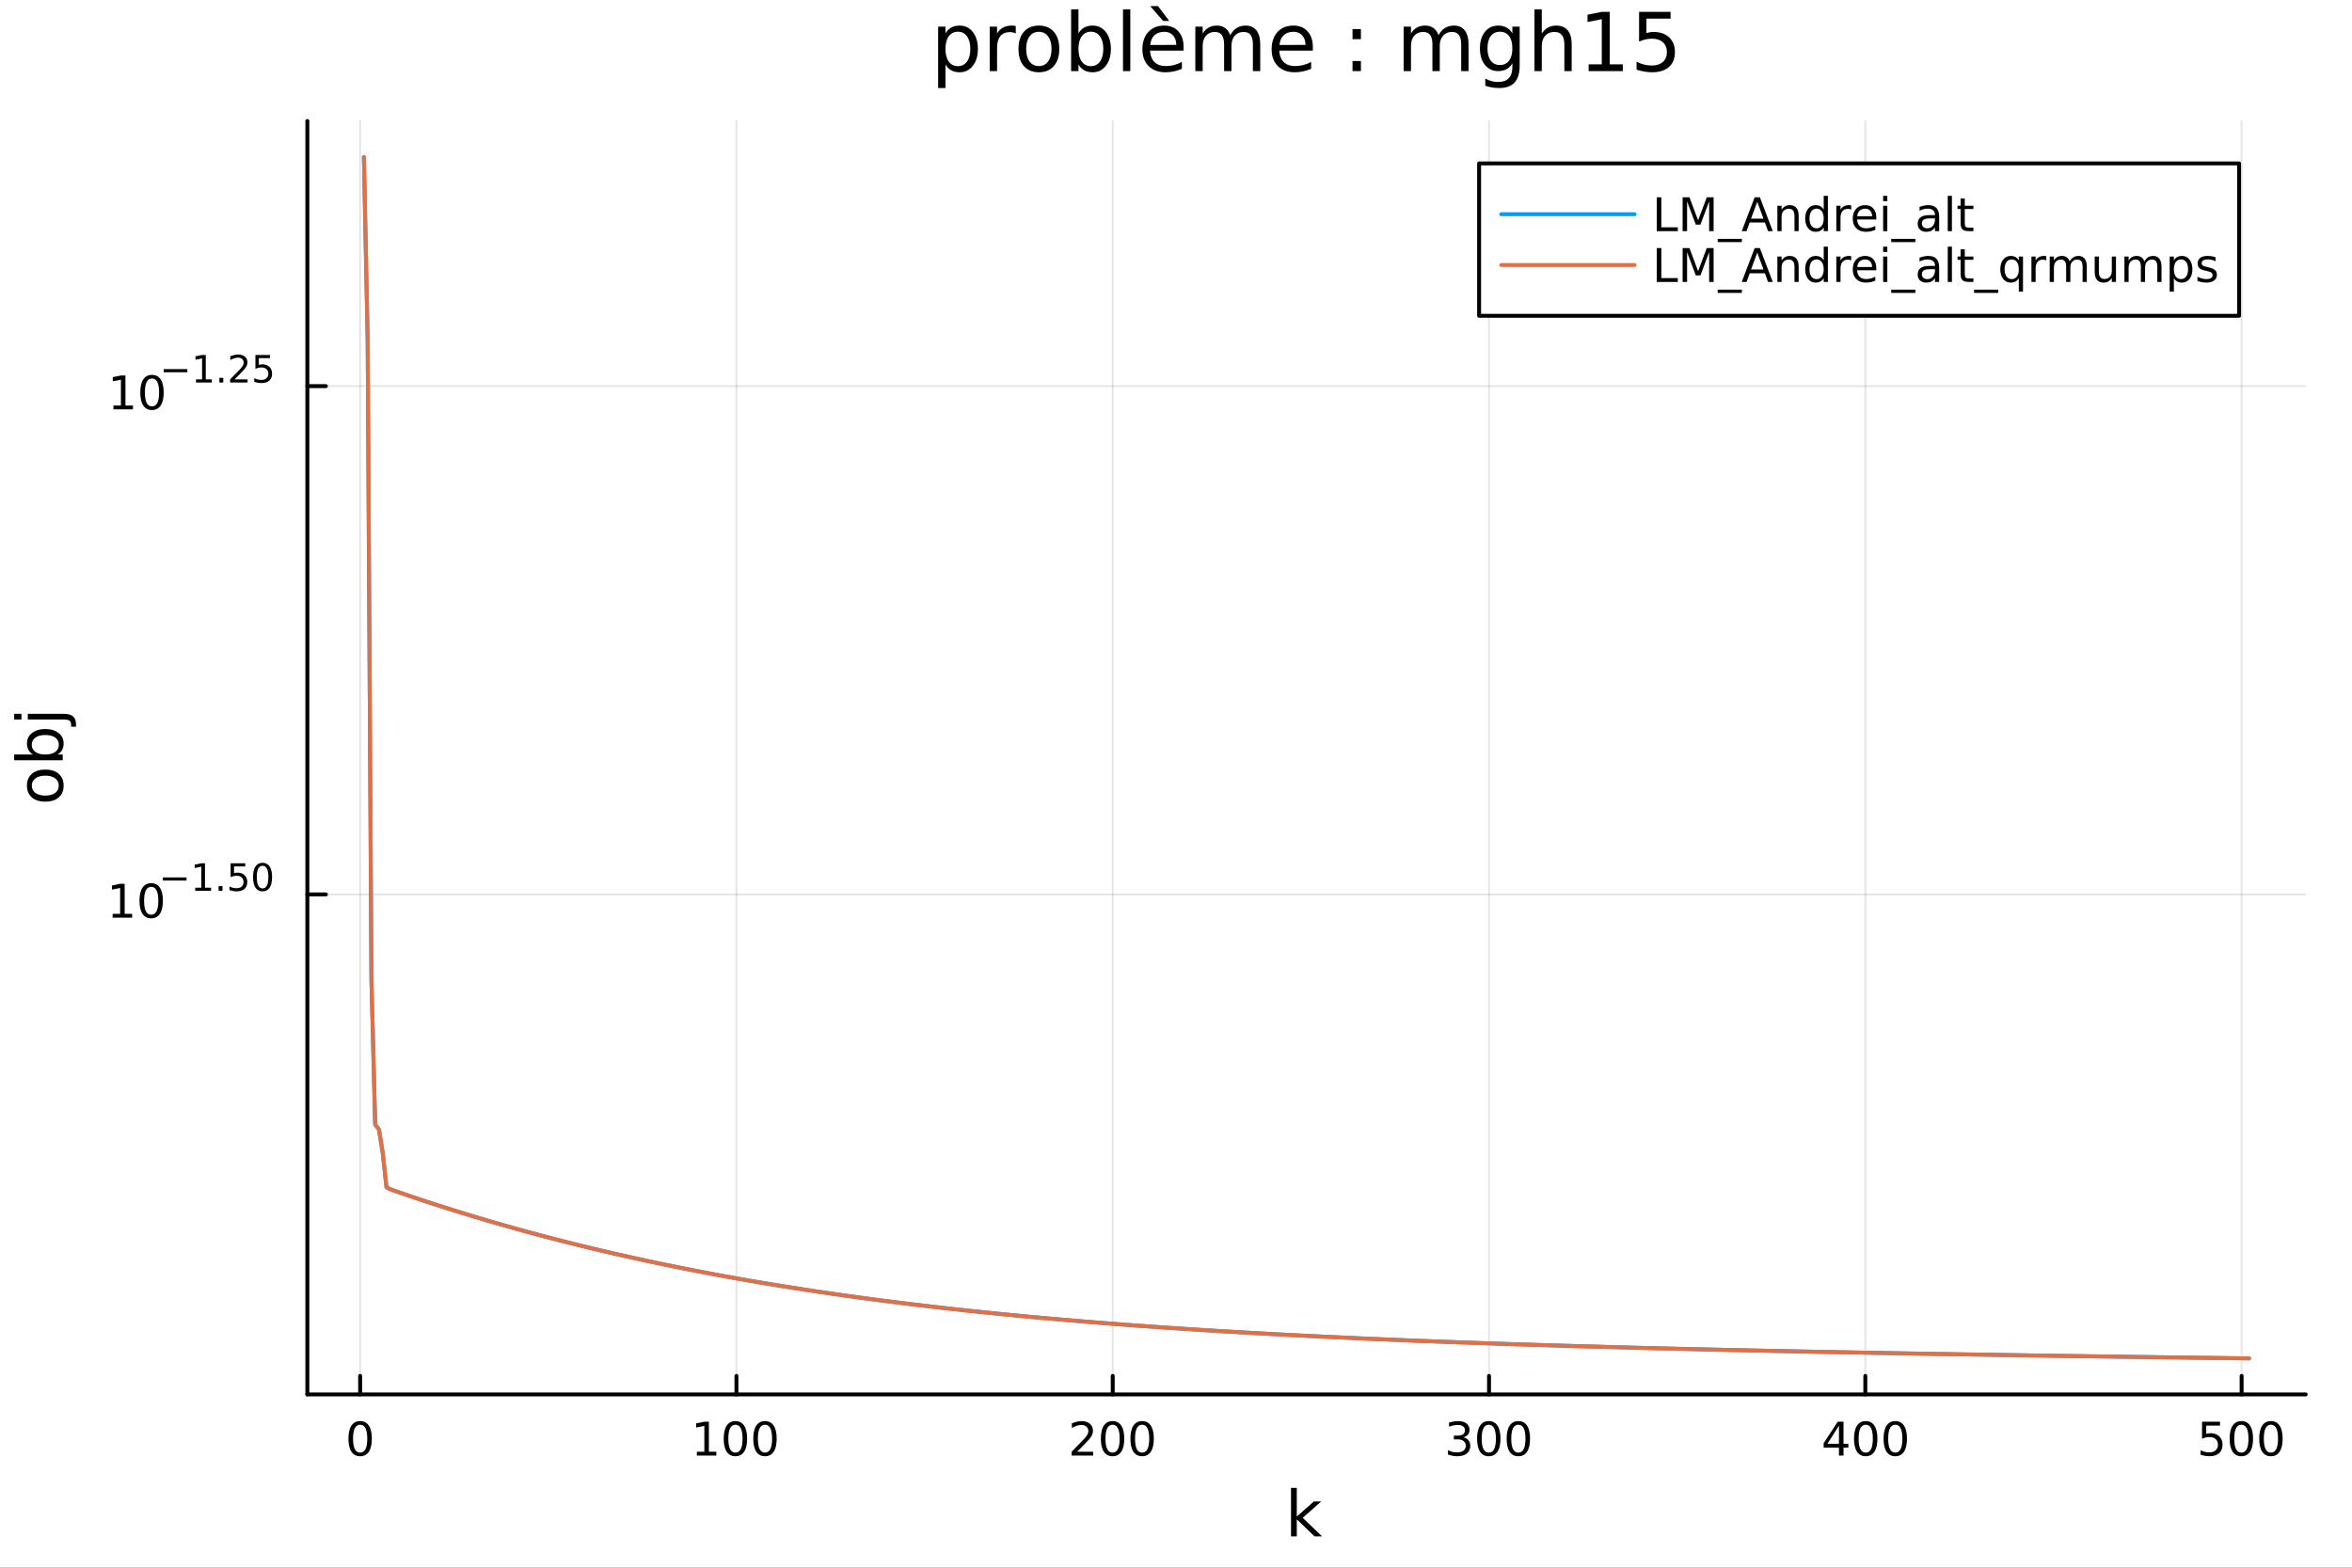 <?xml version="1.0" encoding="utf-8"?>
<svg xmlns="http://www.w3.org/2000/svg" xmlns:xlink="http://www.w3.org/1999/xlink" width="600" height="400" viewBox="0 0 2400 1600">
<rect x="0" y="0" width="2400" height="1600" fill="#333333" stroke="none"/>
<defs>
  <clipPath id="clip610">
    <rect x="0" y="0" width="2400" height="1600"/>
  </clipPath>
</defs>
<path clip-path="url(#clip610)" d="M0 1600 L2400 1600 L2400 0 L0 0  Z" fill="#ffffff" fill-rule="evenodd" fill-opacity="1"/>
<defs>
  <clipPath id="clip611">
    <rect x="480" y="0" width="1681" height="1600"/>
  </clipPath>
</defs>
<path clip-path="url(#clip610)" d="M313.626 1423.18 L2352.76 1423.18 L2352.76 123.472 L313.626 123.472  Z" fill="#ffffff" fill-rule="evenodd" fill-opacity="1"/>
<defs>
  <clipPath id="clip612">
    <rect x="313" y="123" width="2040" height="1301"/>
  </clipPath>
</defs>
<polyline clip-path="url(#clip612)" style="stroke:#000000; stroke-linecap:round; stroke-linejoin:round; stroke-width:2; stroke-opacity:0.1; fill:none" points="367.497,1423.18 367.497,123.472 "/>
<polyline clip-path="url(#clip612)" style="stroke:#000000; stroke-linecap:round; stroke-linejoin:round; stroke-width:2; stroke-opacity:0.1; fill:none" points="751.471,1423.18 751.471,123.472 "/>
<polyline clip-path="url(#clip612)" style="stroke:#000000; stroke-linecap:round; stroke-linejoin:round; stroke-width:2; stroke-opacity:0.1; fill:none" points="1135.44,1423.18 1135.44,123.472 "/>
<polyline clip-path="url(#clip612)" style="stroke:#000000; stroke-linecap:round; stroke-linejoin:round; stroke-width:2; stroke-opacity:0.1; fill:none" points="1519.42,1423.18 1519.42,123.472 "/>
<polyline clip-path="url(#clip612)" style="stroke:#000000; stroke-linecap:round; stroke-linejoin:round; stroke-width:2; stroke-opacity:0.1; fill:none" points="1903.39,1423.18 1903.39,123.472 "/>
<polyline clip-path="url(#clip612)" style="stroke:#000000; stroke-linecap:round; stroke-linejoin:round; stroke-width:2; stroke-opacity:0.1; fill:none" points="2287.37,1423.18 2287.37,123.472 "/>
<polyline clip-path="url(#clip610)" style="stroke:#000000; stroke-linecap:round; stroke-linejoin:round; stroke-width:4; stroke-opacity:1; fill:none" points="313.626,1423.18 2352.76,1423.18 "/>
<polyline clip-path="url(#clip610)" style="stroke:#000000; stroke-linecap:round; stroke-linejoin:round; stroke-width:4; stroke-opacity:1; fill:none" points="367.497,1423.18 367.497,1404.28 "/>
<polyline clip-path="url(#clip610)" style="stroke:#000000; stroke-linecap:round; stroke-linejoin:round; stroke-width:4; stroke-opacity:1; fill:none" points="751.471,1423.18 751.471,1404.28 "/>
<polyline clip-path="url(#clip610)" style="stroke:#000000; stroke-linecap:round; stroke-linejoin:round; stroke-width:4; stroke-opacity:1; fill:none" points="1135.44,1423.18 1135.44,1404.28 "/>
<polyline clip-path="url(#clip610)" style="stroke:#000000; stroke-linecap:round; stroke-linejoin:round; stroke-width:4; stroke-opacity:1; fill:none" points="1519.42,1423.18 1519.42,1404.28 "/>
<polyline clip-path="url(#clip610)" style="stroke:#000000; stroke-linecap:round; stroke-linejoin:round; stroke-width:4; stroke-opacity:1; fill:none" points="1903.39,1423.18 1903.39,1404.28 "/>
<polyline clip-path="url(#clip610)" style="stroke:#000000; stroke-linecap:round; stroke-linejoin:round; stroke-width:4; stroke-opacity:1; fill:none" points="2287.37,1423.18 2287.37,1404.28 "/>
<path clip-path="url(#clip610)" d="M367.497 1454.1 Q363.886 1454.1 362.058 1457.66 Q360.252 1461.2 360.252 1468.33 Q360.252 1475.44 362.058 1479.01 Q363.886 1482.55 367.497 1482.55 Q371.132 1482.55 372.937 1479.01 Q374.766 1475.44 374.766 1468.33 Q374.766 1461.2 372.937 1457.66 Q371.132 1454.1 367.497 1454.1 M367.497 1450.39 Q373.308 1450.39 376.363 1455 Q379.442 1459.58 379.442 1468.33 Q379.442 1477.06 376.363 1481.67 Q373.308 1486.25 367.497 1486.25 Q361.687 1486.25 358.609 1481.67 Q355.553 1477.06 355.553 1468.33 Q355.553 1459.58 358.609 1455 Q361.687 1450.39 367.497 1450.39 Z" fill="#000000" fill-rule="nonzero" fill-opacity="1" /><path clip-path="url(#clip610)" d="M711.078 1481.64 L718.716 1481.64 L718.716 1455.28 L710.406 1456.95 L710.406 1452.69 L718.67 1451.02 L723.346 1451.02 L723.346 1481.64 L730.985 1481.64 L730.985 1485.58 L711.078 1485.58 L711.078 1481.64 Z" fill="#000000" fill-rule="nonzero" fill-opacity="1" /><path clip-path="url(#clip610)" d="M750.429 1454.1 Q746.818 1454.1 744.99 1457.66 Q743.184 1461.2 743.184 1468.33 Q743.184 1475.44 744.99 1479.01 Q746.818 1482.55 750.429 1482.55 Q754.064 1482.55 755.869 1479.01 Q757.698 1475.44 757.698 1468.33 Q757.698 1461.2 755.869 1457.66 Q754.064 1454.1 750.429 1454.1 M750.429 1450.39 Q756.239 1450.39 759.295 1455 Q762.374 1459.58 762.374 1468.33 Q762.374 1477.06 759.295 1481.67 Q756.239 1486.25 750.429 1486.25 Q744.619 1486.25 741.54 1481.67 Q738.485 1477.06 738.485 1468.33 Q738.485 1459.58 741.54 1455 Q744.619 1450.39 750.429 1450.39 Z" fill="#000000" fill-rule="nonzero" fill-opacity="1" /><path clip-path="url(#clip610)" d="M780.591 1454.1 Q776.98 1454.1 775.151 1457.66 Q773.346 1461.2 773.346 1468.33 Q773.346 1475.44 775.151 1479.01 Q776.98 1482.55 780.591 1482.55 Q784.225 1482.55 786.031 1479.01 Q787.86 1475.44 787.86 1468.33 Q787.86 1461.2 786.031 1457.66 Q784.225 1454.1 780.591 1454.1 M780.591 1450.39 Q786.401 1450.39 789.457 1455 Q792.536 1459.58 792.536 1468.33 Q792.536 1477.06 789.457 1481.67 Q786.401 1486.25 780.591 1486.25 Q774.781 1486.25 771.702 1481.67 Q768.647 1477.06 768.647 1468.33 Q768.647 1459.58 771.702 1455 Q774.781 1450.39 780.591 1450.39 Z" fill="#000000" fill-rule="nonzero" fill-opacity="1" /><path clip-path="url(#clip610)" d="M1099.14 1481.64 L1115.46 1481.64 L1115.46 1485.58 L1093.51 1485.58 L1093.51 1481.64 Q1096.17 1478.89 1100.76 1474.26 Q1105.36 1469.61 1106.54 1468.27 Q1108.79 1465.74 1109.67 1464.01 Q1110.57 1462.25 1110.57 1460.56 Q1110.57 1457.8 1108.63 1456.07 Q1106.71 1454.33 1103.6 1454.33 Q1101.41 1454.33 1098.95 1455.09 Q1096.52 1455.86 1093.74 1457.41 L1093.74 1452.69 Q1096.57 1451.55 1099.02 1450.97 Q1101.47 1450.39 1103.51 1450.39 Q1108.88 1450.39 1112.08 1453.08 Q1115.27 1455.77 1115.27 1460.26 Q1115.27 1462.39 1114.46 1464.31 Q1113.67 1466.2 1111.57 1468.8 Q1110.99 1469.47 1107.89 1472.69 Q1104.78 1475.88 1099.14 1481.64 Z" fill="#000000" fill-rule="nonzero" fill-opacity="1" /><path clip-path="url(#clip610)" d="M1135.27 1454.1 Q1131.66 1454.1 1129.83 1457.66 Q1128.03 1461.2 1128.03 1468.33 Q1128.03 1475.44 1129.83 1479.01 Q1131.66 1482.55 1135.27 1482.55 Q1138.91 1482.55 1140.71 1479.01 Q1142.54 1475.44 1142.54 1468.33 Q1142.54 1461.2 1140.71 1457.66 Q1138.91 1454.1 1135.27 1454.1 M1135.27 1450.39 Q1141.08 1450.39 1144.14 1455 Q1147.22 1459.58 1147.22 1468.33 Q1147.22 1477.06 1144.14 1481.67 Q1141.08 1486.25 1135.27 1486.25 Q1129.46 1486.25 1126.38 1481.67 Q1123.33 1477.06 1123.33 1468.33 Q1123.33 1459.58 1126.38 1455 Q1129.46 1450.39 1135.27 1450.39 Z" fill="#000000" fill-rule="nonzero" fill-opacity="1" /><path clip-path="url(#clip610)" d="M1165.43 1454.1 Q1161.82 1454.1 1159.99 1457.66 Q1158.19 1461.2 1158.19 1468.33 Q1158.19 1475.44 1159.99 1479.01 Q1161.82 1482.55 1165.43 1482.55 Q1169.07 1482.55 1170.87 1479.01 Q1172.7 1475.44 1172.7 1468.33 Q1172.7 1461.2 1170.87 1457.66 Q1169.07 1454.1 1165.43 1454.1 M1165.43 1450.39 Q1171.24 1450.39 1174.3 1455 Q1177.38 1459.58 1177.38 1468.33 Q1177.38 1477.06 1174.3 1481.67 Q1171.24 1486.25 1165.43 1486.25 Q1159.62 1486.25 1156.54 1481.67 Q1153.49 1477.06 1153.49 1468.33 Q1153.49 1459.58 1156.54 1455 Q1159.62 1450.39 1165.43 1450.39 Z" fill="#000000" fill-rule="nonzero" fill-opacity="1" /><path clip-path="url(#clip610)" d="M1493.18 1466.95 Q1496.54 1467.66 1498.41 1469.93 Q1500.31 1472.2 1500.31 1475.53 Q1500.31 1480.65 1496.79 1483.45 Q1493.27 1486.25 1486.79 1486.25 Q1484.62 1486.25 1482.3 1485.81 Q1480.01 1485.39 1477.55 1484.54 L1477.55 1480.02 Q1479.5 1481.16 1481.81 1481.74 Q1484.13 1482.32 1486.65 1482.32 Q1491.05 1482.32 1493.34 1480.58 Q1495.66 1478.84 1495.66 1475.53 Q1495.66 1472.48 1493.5 1470.77 Q1491.37 1469.03 1487.55 1469.03 L1483.53 1469.03 L1483.53 1465.19 L1487.74 1465.19 Q1491.19 1465.19 1493.02 1463.82 Q1494.85 1462.43 1494.85 1459.84 Q1494.85 1457.18 1492.95 1455.77 Q1491.07 1454.33 1487.55 1454.33 Q1485.63 1454.33 1483.43 1454.75 Q1481.24 1455.16 1478.6 1456.04 L1478.6 1451.88 Q1481.26 1451.14 1483.57 1450.77 Q1485.91 1450.39 1487.97 1450.39 Q1493.3 1450.39 1496.4 1452.83 Q1499.5 1455.23 1499.5 1459.35 Q1499.5 1462.22 1497.86 1464.21 Q1496.21 1466.18 1493.18 1466.95 Z" fill="#000000" fill-rule="nonzero" fill-opacity="1" /><path clip-path="url(#clip610)" d="M1519.18 1454.1 Q1515.56 1454.1 1513.74 1457.66 Q1511.93 1461.2 1511.93 1468.33 Q1511.93 1475.44 1513.74 1479.01 Q1515.56 1482.55 1519.18 1482.55 Q1522.81 1482.55 1524.61 1479.01 Q1526.44 1475.44 1526.44 1468.33 Q1526.44 1461.2 1524.61 1457.66 Q1522.81 1454.1 1519.18 1454.1 M1519.18 1450.39 Q1524.99 1450.39 1528.04 1455 Q1531.12 1459.58 1531.12 1468.33 Q1531.12 1477.06 1528.04 1481.67 Q1524.99 1486.25 1519.18 1486.25 Q1513.36 1486.25 1510.29 1481.67 Q1507.23 1477.06 1507.23 1468.33 Q1507.23 1459.58 1510.29 1455 Q1513.36 1450.39 1519.18 1450.39 Z" fill="#000000" fill-rule="nonzero" fill-opacity="1" /><path clip-path="url(#clip610)" d="M1549.34 1454.1 Q1545.73 1454.1 1543.9 1457.66 Q1542.09 1461.2 1542.09 1468.33 Q1542.09 1475.44 1543.9 1479.01 Q1545.73 1482.55 1549.34 1482.55 Q1552.97 1482.55 1554.78 1479.01 Q1556.61 1475.44 1556.61 1468.33 Q1556.61 1461.2 1554.78 1457.66 Q1552.97 1454.1 1549.34 1454.1 M1549.34 1450.39 Q1555.15 1450.39 1558.2 1455 Q1561.28 1459.58 1561.28 1468.33 Q1561.28 1477.06 1558.2 1481.67 Q1555.15 1486.25 1549.34 1486.25 Q1543.53 1486.25 1540.45 1481.67 Q1537.39 1477.06 1537.39 1468.33 Q1537.39 1459.58 1540.45 1455 Q1543.53 1450.39 1549.34 1450.39 Z" fill="#000000" fill-rule="nonzero" fill-opacity="1" /><path clip-path="url(#clip610)" d="M1876.48 1455.09 L1864.68 1473.54 L1876.48 1473.54 L1876.48 1455.09 M1875.26 1451.02 L1881.13 1451.02 L1881.13 1473.54 L1886.07 1473.54 L1886.07 1477.43 L1881.13 1477.43 L1881.13 1485.58 L1876.48 1485.58 L1876.48 1477.43 L1860.88 1477.43 L1860.88 1472.92 L1875.26 1451.02 Z" fill="#000000" fill-rule="nonzero" fill-opacity="1" /><path clip-path="url(#clip610)" d="M1903.8 1454.1 Q1900.19 1454.1 1898.36 1457.66 Q1896.55 1461.2 1896.55 1468.33 Q1896.55 1475.44 1898.36 1479.01 Q1900.19 1482.55 1903.8 1482.55 Q1907.43 1482.55 1909.24 1479.01 Q1911.07 1475.44 1911.07 1468.33 Q1911.07 1461.2 1909.24 1457.66 Q1907.43 1454.1 1903.8 1454.1 M1903.8 1450.39 Q1909.61 1450.39 1912.66 1455 Q1915.74 1459.58 1915.74 1468.33 Q1915.74 1477.06 1912.66 1481.67 Q1909.61 1486.25 1903.8 1486.25 Q1897.99 1486.25 1894.91 1481.67 Q1891.85 1477.06 1891.85 1468.33 Q1891.85 1459.58 1894.91 1455 Q1897.99 1450.39 1903.8 1450.39 Z" fill="#000000" fill-rule="nonzero" fill-opacity="1" /><path clip-path="url(#clip610)" d="M1933.96 1454.1 Q1930.35 1454.1 1928.52 1457.66 Q1926.71 1461.2 1926.71 1468.33 Q1926.71 1475.44 1928.52 1479.01 Q1930.35 1482.55 1933.96 1482.55 Q1937.59 1482.55 1939.4 1479.01 Q1941.23 1475.44 1941.23 1468.33 Q1941.23 1461.2 1939.4 1457.66 Q1937.59 1454.1 1933.96 1454.1 M1933.96 1450.39 Q1939.77 1450.39 1942.82 1455 Q1945.9 1459.58 1945.9 1468.33 Q1945.9 1477.06 1942.82 1481.67 Q1939.77 1486.25 1933.96 1486.25 Q1928.15 1486.25 1925.07 1481.67 Q1922.01 1477.06 1922.01 1468.33 Q1922.01 1459.58 1925.07 1455 Q1928.15 1450.39 1933.96 1450.39 Z" fill="#000000" fill-rule="nonzero" fill-opacity="1" /><path clip-path="url(#clip610)" d="M2246.98 1451.02 L2265.34 1451.02 L2265.34 1454.96 L2251.27 1454.96 L2251.27 1463.43 Q2252.28 1463.08 2253.3 1462.92 Q2254.32 1462.73 2255.34 1462.73 Q2261.13 1462.73 2264.51 1465.9 Q2267.89 1469.08 2267.89 1474.49 Q2267.89 1480.07 2264.41 1483.17 Q2260.94 1486.25 2254.62 1486.25 Q2252.45 1486.25 2250.18 1485.88 Q2247.93 1485.51 2245.53 1484.77 L2245.53 1480.07 Q2247.61 1481.2 2249.83 1481.76 Q2252.05 1482.32 2254.53 1482.32 Q2258.53 1482.32 2260.87 1480.21 Q2263.21 1478.1 2263.21 1474.49 Q2263.21 1470.88 2260.87 1468.77 Q2258.53 1466.67 2254.53 1466.67 Q2252.65 1466.67 2250.78 1467.08 Q2248.93 1467.5 2246.98 1468.38 L2246.98 1451.02 Z" fill="#000000" fill-rule="nonzero" fill-opacity="1" /><path clip-path="url(#clip610)" d="M2287.1 1454.1 Q2283.49 1454.1 2281.66 1457.66 Q2279.85 1461.2 2279.85 1468.33 Q2279.85 1475.44 2281.66 1479.01 Q2283.49 1482.55 2287.1 1482.55 Q2290.73 1482.55 2292.54 1479.01 Q2294.37 1475.44 2294.37 1468.33 Q2294.37 1461.2 2292.54 1457.66 Q2290.73 1454.1 2287.1 1454.1 M2287.1 1450.39 Q2292.91 1450.39 2295.96 1455 Q2299.04 1459.58 2299.04 1468.33 Q2299.04 1477.06 2295.96 1481.67 Q2292.91 1486.25 2287.1 1486.25 Q2281.29 1486.25 2278.21 1481.67 Q2275.15 1477.06 2275.15 1468.33 Q2275.15 1459.58 2278.21 1455 Q2281.29 1450.39 2287.1 1450.39 Z" fill="#000000" fill-rule="nonzero" fill-opacity="1" /><path clip-path="url(#clip610)" d="M2317.26 1454.1 Q2313.65 1454.1 2311.82 1457.66 Q2310.02 1461.2 2310.02 1468.33 Q2310.02 1475.44 2311.82 1479.01 Q2313.65 1482.55 2317.26 1482.55 Q2320.9 1482.55 2322.7 1479.01 Q2324.53 1475.44 2324.53 1468.33 Q2324.53 1461.2 2322.7 1457.66 Q2320.9 1454.1 2317.26 1454.1 M2317.26 1450.39 Q2323.07 1450.39 2326.13 1455 Q2329.21 1459.58 2329.21 1468.33 Q2329.21 1477.06 2326.13 1481.67 Q2323.07 1486.25 2317.26 1486.25 Q2311.45 1486.25 2308.37 1481.67 Q2305.32 1477.06 2305.32 1468.33 Q2305.32 1459.58 2308.37 1455 Q2311.45 1450.39 2317.26 1450.39 Z" fill="#000000" fill-rule="nonzero" fill-opacity="1" /><path clip-path="url(#clip610)" d="M1317.37 1518.52 L1323.26 1518.52 L1323.26 1547.77 L1340.73 1532.4 L1348.21 1532.4 L1329.31 1549.07 L1349.01 1568.04 L1341.37 1568.04 L1323.26 1550.63 L1323.26 1568.04 L1317.37 1568.04 L1317.37 1518.52 Z" fill="#000000" fill-rule="nonzero" fill-opacity="1" /><polyline clip-path="url(#clip612)" style="stroke:#000000; stroke-linecap:round; stroke-linejoin:round; stroke-width:2; stroke-opacity:0.1; fill:none" points="313.626,912.862 2352.76,912.862 "/>
<polyline clip-path="url(#clip612)" style="stroke:#000000; stroke-linecap:round; stroke-linejoin:round; stroke-width:2; stroke-opacity:0.1; fill:none" points="313.626,394.077 2352.76,394.077 "/>
<polyline clip-path="url(#clip610)" style="stroke:#000000; stroke-linecap:round; stroke-linejoin:round; stroke-width:4; stroke-opacity:1; fill:none" points="313.626,1423.18 313.626,123.472 "/>
<polyline clip-path="url(#clip610)" style="stroke:#000000; stroke-linecap:round; stroke-linejoin:round; stroke-width:4; stroke-opacity:1; fill:none" points="313.626,912.862 332.524,912.862 "/>
<polyline clip-path="url(#clip610)" style="stroke:#000000; stroke-linecap:round; stroke-linejoin:round; stroke-width:4; stroke-opacity:1; fill:none" points="313.626,394.077 332.524,394.077 "/>
<path clip-path="url(#clip610)" d="M114.931 932.655 L122.57 932.655 L122.57 906.289 L114.26 907.956 L114.26 903.697 L122.524 902.03 L127.2 902.03 L127.2 932.655 L134.839 932.655 L134.839 936.59 L114.931 936.59 L114.931 932.655 Z" fill="#000000" fill-rule="nonzero" fill-opacity="1" /><path clip-path="url(#clip610)" d="M154.283 905.109 Q150.672 905.109 148.843 908.673 Q147.038 912.215 147.038 919.345 Q147.038 926.451 148.843 930.016 Q150.672 933.558 154.283 933.558 Q157.917 933.558 159.723 930.016 Q161.552 926.451 161.552 919.345 Q161.552 912.215 159.723 908.673 Q157.917 905.109 154.283 905.109 M154.283 901.405 Q160.093 901.405 163.149 906.011 Q166.227 910.595 166.227 919.345 Q166.227 928.072 163.149 932.678 Q160.093 937.261 154.283 937.261 Q148.473 937.261 145.394 932.678 Q142.339 928.072 142.339 919.345 Q142.339 910.595 145.394 906.011 Q148.473 901.405 154.283 901.405 Z" fill="#000000" fill-rule="nonzero" fill-opacity="1" /><path clip-path="url(#clip610)" d="M166.227 895.506 L190.339 895.506 L190.339 898.704 L166.227 898.704 L166.227 895.506 Z" fill="#000000" fill-rule="nonzero" fill-opacity="1" /><path clip-path="url(#clip610)" d="M199.197 905.982 L205.404 905.982 L205.404 884.56 L198.652 885.914 L198.652 882.454 L205.366 881.1 L209.166 881.1 L209.166 905.982 L215.372 905.982 L215.372 909.18 L199.197 909.18 L199.197 905.982 Z" fill="#000000" fill-rule="nonzero" fill-opacity="1" /><path clip-path="url(#clip610)" d="M223.046 904.402 L227.014 904.402 L227.014 909.18 L223.046 909.18 L223.046 904.402 Z" fill="#000000" fill-rule="nonzero" fill-opacity="1" /><path clip-path="url(#clip610)" d="M235.327 881.1 L250.242 881.1 L250.242 884.297 L238.807 884.297 L238.807 891.181 Q239.634 890.898 240.462 890.767 Q241.289 890.616 242.117 890.616 Q246.819 890.616 249.565 893.193 Q252.311 895.77 252.311 900.171 Q252.311 904.703 249.489 907.224 Q246.668 909.725 241.534 909.725 Q239.766 909.725 237.923 909.424 Q236.098 909.123 234.142 908.521 L234.142 904.703 Q235.835 905.625 237.641 906.076 Q239.446 906.528 241.459 906.528 Q244.712 906.528 246.612 904.816 Q248.511 903.105 248.511 900.171 Q248.511 897.237 246.612 895.525 Q244.712 893.814 241.459 893.814 Q239.935 893.814 238.412 894.152 Q236.907 894.491 235.327 895.205 L235.327 881.1 Z" fill="#000000" fill-rule="nonzero" fill-opacity="1" /><path clip-path="url(#clip610)" d="M267.921 883.601 Q264.987 883.601 263.501 886.497 Q262.034 889.375 262.034 895.168 Q262.034 900.942 263.501 903.838 Q264.987 906.716 267.921 906.716 Q270.874 906.716 272.341 903.838 Q273.827 900.942 273.827 895.168 Q273.827 889.375 272.341 886.497 Q270.874 883.601 267.921 883.601 M267.921 880.592 Q272.642 880.592 275.124 884.335 Q277.626 888.058 277.626 895.168 Q277.626 902.258 275.124 906.001 Q272.642 909.725 267.921 909.725 Q263.2 909.725 260.699 906.001 Q258.216 902.258 258.216 895.168 Q258.216 888.058 260.699 884.335 Q263.2 880.592 267.921 880.592 Z" fill="#000000" fill-rule="nonzero" fill-opacity="1" /><path clip-path="url(#clip610)" d="M115.74 413.869 L123.379 413.869 L123.379 387.504 L115.069 389.17 L115.069 384.911 L123.333 383.245 L128.009 383.245 L128.009 413.869 L135.647 413.869 L135.647 417.805 L115.74 417.805 L115.74 413.869 Z" fill="#000000" fill-rule="nonzero" fill-opacity="1" /><path clip-path="url(#clip610)" d="M155.092 386.323 Q151.481 386.323 149.652 389.888 Q147.846 393.43 147.846 400.559 Q147.846 407.666 149.652 411.231 Q151.481 414.772 155.092 414.772 Q158.726 414.772 160.532 411.231 Q162.36 407.666 162.36 400.559 Q162.36 393.43 160.532 389.888 Q158.726 386.323 155.092 386.323 M155.092 382.62 Q160.902 382.62 163.958 387.226 Q167.036 391.809 167.036 400.559 Q167.036 409.286 163.958 413.893 Q160.902 418.476 155.092 418.476 Q149.282 418.476 146.203 413.893 Q143.147 409.286 143.147 400.559 Q143.147 391.809 146.203 387.226 Q149.282 382.62 155.092 382.62 Z" fill="#000000" fill-rule="nonzero" fill-opacity="1" /><path clip-path="url(#clip610)" d="M167.036 376.721 L191.148 376.721 L191.148 379.918 L167.036 379.918 L167.036 376.721 Z" fill="#000000" fill-rule="nonzero" fill-opacity="1" /><path clip-path="url(#clip610)" d="M200.006 387.197 L206.213 387.197 L206.213 365.775 L199.461 367.129 L199.461 363.668 L206.175 362.314 L209.974 362.314 L209.974 387.197 L216.181 387.197 L216.181 390.394 L200.006 390.394 L200.006 387.197 Z" fill="#000000" fill-rule="nonzero" fill-opacity="1" /><path clip-path="url(#clip610)" d="M223.854 385.617 L227.823 385.617 L227.823 390.394 L223.854 390.394 L223.854 385.617 Z" fill="#000000" fill-rule="nonzero" fill-opacity="1" /><path clip-path="url(#clip610)" d="M239.371 387.197 L252.63 387.197 L252.63 390.394 L234.801 390.394 L234.801 387.197 Q236.963 384.959 240.687 381.197 Q244.43 377.417 245.389 376.326 Q247.214 374.276 247.928 372.865 Q248.662 371.436 248.662 370.063 Q248.662 367.825 247.082 366.414 Q245.521 365.004 243.001 365.004 Q241.214 365.004 239.22 365.624 Q237.246 366.245 234.989 367.505 L234.989 363.668 Q237.283 362.747 239.277 362.277 Q241.27 361.806 242.926 361.806 Q247.289 361.806 249.884 363.988 Q252.48 366.17 252.48 369.818 Q252.48 371.549 251.822 373.11 Q251.182 374.652 249.471 376.759 Q249 377.304 246.48 379.918 Q243.96 382.514 239.371 387.197 Z" fill="#000000" fill-rule="nonzero" fill-opacity="1" /><path clip-path="url(#clip610)" d="M260.642 362.314 L275.557 362.314 L275.557 365.511 L264.122 365.511 L264.122 372.395 Q264.949 372.113 265.777 371.981 Q266.605 371.831 267.432 371.831 Q272.134 371.831 274.88 374.408 Q277.626 376.984 277.626 381.385 Q277.626 385.918 274.805 388.438 Q271.984 390.94 266.849 390.94 Q265.081 390.94 263.238 390.639 Q261.414 390.338 259.458 389.736 L259.458 385.918 Q261.15 386.839 262.956 387.291 Q264.761 387.742 266.774 387.742 Q270.028 387.742 271.927 386.031 Q273.827 384.319 273.827 381.385 Q273.827 378.451 271.927 376.74 Q270.028 375.028 266.774 375.028 Q265.25 375.028 263.727 375.367 Q262.222 375.705 260.642 376.42 L260.642 362.314 Z" fill="#000000" fill-rule="nonzero" fill-opacity="1" /><path clip-path="url(#clip610)" d="M32.462 801.797 Q32.462 806.507 36.154 809.244 Q39.815 811.982 46.212 811.982 Q52.609 811.982 56.302 809.276 Q59.962 806.539 59.962 801.797 Q59.962 797.118 56.27 794.381 Q52.578 791.643 46.212 791.643 Q39.878 791.643 36.186 794.381 Q32.462 797.118 32.462 801.797 M27.497 801.797 Q27.497 794.158 32.462 789.797 Q37.427 785.437 46.212 785.437 Q54.965 785.437 59.962 789.797 Q64.927 794.158 64.927 801.797 Q64.927 809.467 59.962 813.828 Q54.965 818.156 46.212 818.156 Q37.427 818.156 32.462 813.828 Q27.497 809.467 27.497 801.797 Z" fill="#000000" fill-rule="nonzero" fill-opacity="1" /><path clip-path="url(#clip610)" d="M46.212 750.139 Q39.751 750.139 36.09 752.812 Q32.398 755.454 32.398 760.101 Q32.398 764.748 36.09 767.422 Q39.751 770.064 46.212 770.064 Q52.673 770.064 56.365 767.422 Q60.026 764.748 60.026 760.101 Q60.026 755.454 56.365 752.812 Q52.673 750.139 46.212 750.139 M33.767 770.064 Q30.584 768.218 29.056 765.417 Q27.497 762.584 27.497 758.669 Q27.497 752.176 32.653 748.134 Q37.809 744.06 46.212 744.06 Q54.615 744.06 59.771 748.134 Q64.927 752.176 64.927 758.669 Q64.927 762.584 63.399 765.417 Q61.84 768.218 58.657 770.064 L64.004 770.064 L64.004 775.952 L14.479 775.952 L14.479 770.064 L33.767 770.064 Z" fill="#000000" fill-rule="nonzero" fill-opacity="1" /><path clip-path="url(#clip610)" d="M28.356 734.352 L28.356 728.495 L64.641 728.495 Q71.452 728.495 74.508 731.105 Q77.563 733.684 77.563 739.445 L77.563 741.673 L72.598 741.673 L72.598 740.113 Q72.598 736.771 71.038 735.561 Q69.51 734.352 64.641 734.352 L28.356 734.352 M14.479 734.352 L14.479 728.495 L21.895 728.495 L21.895 734.352 L14.479 734.352 Z" fill="#000000" fill-rule="nonzero" fill-opacity="1" /><path clip-path="url(#clip610)" d="M964.761 65.77 L964.761 89.833 L957.267 89.833 L957.267 27.206 L964.761 27.206 L964.761 34.092 Q967.111 30.041 970.675 28.097 Q974.281 26.112 979.263 26.112 Q987.527 26.112 992.672 32.675 Q997.857 39.237 997.857 49.931 Q997.857 60.626 992.672 67.188 Q987.527 73.751 979.263 73.751 Q974.281 73.751 970.675 71.806 Q967.111 69.821 964.761 65.77 M990.12 49.931 Q990.12 41.708 986.717 37.05 Q983.355 32.35 977.44 32.35 Q971.526 32.35 968.123 37.05 Q964.761 41.708 964.761 49.931 Q964.761 58.155 968.123 62.854 Q971.526 67.512 977.44 67.512 Q983.355 67.512 986.717 62.854 Q990.12 58.155 990.12 49.931 Z" fill="#000000" fill-rule="nonzero" fill-opacity="1" /><path clip-path="url(#clip610)" d="M1036.5 34.173 Q1035.25 33.444 1033.75 33.12 Q1032.29 32.756 1030.51 32.756 Q1024.19 32.756 1020.79 36.888 Q1017.42 40.979 1017.42 48.676 L1017.42 72.576 L1009.93 72.576 L1009.93 27.206 L1017.42 27.206 L1017.42 34.254 Q1019.77 30.122 1023.54 28.138 Q1027.31 26.112 1032.69 26.112 Q1033.46 26.112 1034.4 26.234 Q1035.33 26.315 1036.46 26.517 L1036.5 34.173 Z" fill="#000000" fill-rule="nonzero" fill-opacity="1" /><path clip-path="url(#clip610)" d="M1060.08 32.431 Q1054.08 32.431 1050.6 37.131 Q1047.12 41.789 1047.12 49.931 Q1047.12 58.074 1050.56 62.773 Q1054.04 67.431 1060.08 67.431 Q1066.03 67.431 1069.52 62.732 Q1073 58.033 1073 49.931 Q1073 41.87 1069.52 37.171 Q1066.03 32.431 1060.08 32.431 M1060.08 26.112 Q1069.8 26.112 1075.35 32.431 Q1080.9 38.751 1080.9 49.931 Q1080.9 61.071 1075.35 67.431 Q1069.8 73.751 1060.08 73.751 Q1050.32 73.751 1044.77 67.431 Q1039.26 61.071 1039.26 49.931 Q1039.26 38.751 1044.77 32.431 Q1050.32 26.112 1060.08 26.112 Z" fill="#000000" fill-rule="nonzero" fill-opacity="1" /><path clip-path="url(#clip610)" d="M1125.83 49.931 Q1125.83 41.708 1122.42 37.05 Q1119.06 32.35 1113.15 32.35 Q1107.23 32.35 1103.83 37.05 Q1100.47 41.708 1100.47 49.931 Q1100.47 58.155 1103.83 62.854 Q1107.23 67.512 1113.15 67.512 Q1119.06 67.512 1122.42 62.854 Q1125.83 58.155 1125.83 49.931 M1100.47 34.092 Q1102.82 30.041 1106.38 28.097 Q1109.99 26.112 1114.97 26.112 Q1123.23 26.112 1128.38 32.675 Q1133.56 39.237 1133.56 49.931 Q1133.56 60.626 1128.38 67.188 Q1123.23 73.751 1114.97 73.751 Q1109.99 73.751 1106.38 71.806 Q1102.82 69.821 1100.47 65.77 L1100.47 72.576 L1092.97 72.576 L1092.97 9.544 L1100.47 9.544 L1100.47 34.092 Z" fill="#000000" fill-rule="nonzero" fill-opacity="1" /><path clip-path="url(#clip610)" d="M1145.92 9.544 L1153.37 9.544 L1153.37 72.576 L1145.92 72.576 L1145.92 9.544 Z" fill="#000000" fill-rule="nonzero" fill-opacity="1" /><path clip-path="url(#clip610)" d="M1207.77 48.028 L1207.77 51.673 L1173.5 51.673 Q1173.99 59.37 1178.12 63.421 Q1182.29 67.431 1189.71 67.431 Q1194 67.431 1198.01 66.378 Q1202.06 65.325 1206.03 63.218 L1206.03 70.267 Q1202.02 71.968 1197.81 72.86 Q1193.6 73.751 1189.26 73.751 Q1178.41 73.751 1172.05 67.431 Q1165.73 61.112 1165.73 50.337 Q1165.73 39.197 1171.72 32.675 Q1177.76 26.112 1187.97 26.112 Q1197.12 26.112 1202.43 32.026 Q1207.77 37.9 1207.77 48.028 M1200.32 45.84 Q1200.24 39.723 1196.88 36.077 Q1193.56 32.431 1188.05 32.431 Q1181.81 32.431 1178.04 35.956 Q1174.31 39.48 1173.75 45.88 L1200.32 45.84 M1181.65 6.222 L1193.07 21.373 L1186.87 21.373 L1173.67 6.222 L1181.65 6.222 Z" fill="#000000" fill-rule="nonzero" fill-opacity="1" /><path clip-path="url(#clip610)" d="M1255.33 35.915 Q1258.13 30.892 1262.02 28.502 Q1265.91 26.112 1271.17 26.112 Q1278.26 26.112 1282.11 31.095 Q1285.96 36.037 1285.96 45.192 L1285.96 72.576 L1278.46 72.576 L1278.46 45.435 Q1278.46 38.913 1276.15 35.753 Q1273.85 32.594 1269.11 32.594 Q1263.31 32.594 1259.95 36.442 Q1256.59 40.29 1256.59 46.934 L1256.59 72.576 L1249.09 72.576 L1249.09 45.435 Q1249.09 38.873 1246.79 35.753 Q1244.48 32.594 1239.66 32.594 Q1233.94 32.594 1230.58 36.482 Q1227.22 40.331 1227.22 46.934 L1227.22 72.576 L1219.73 72.576 L1219.73 27.206 L1227.22 27.206 L1227.22 34.254 Q1229.77 30.082 1233.34 28.097 Q1236.9 26.112 1241.8 26.112 Q1246.74 26.112 1250.19 28.624 Q1253.67 31.135 1255.33 35.915 Z" fill="#000000" fill-rule="nonzero" fill-opacity="1" /><path clip-path="url(#clip610)" d="M1339.63 48.028 L1339.63 51.673 L1305.36 51.673 Q1305.85 59.37 1309.98 63.421 Q1314.15 67.431 1321.56 67.431 Q1325.86 67.431 1329.87 66.378 Q1333.92 65.325 1337.89 63.218 L1337.89 70.267 Q1333.88 71.968 1329.67 72.86 Q1325.45 73.751 1321.12 73.751 Q1310.26 73.751 1303.9 67.431 Q1297.58 61.112 1297.58 50.337 Q1297.58 39.197 1303.58 32.675 Q1309.61 26.112 1319.82 26.112 Q1328.98 26.112 1334.28 32.026 Q1339.63 37.9 1339.63 48.028 M1332.18 45.84 Q1332.1 39.723 1328.73 36.077 Q1325.41 32.431 1319.9 32.431 Q1313.67 32.431 1309.9 35.956 Q1306.17 39.48 1305.6 45.88 L1332.18 45.84 Z" fill="#000000" fill-rule="nonzero" fill-opacity="1" /><path clip-path="url(#clip610)" d="M1380.14 62.287 L1388.69 62.287 L1388.69 72.576 L1380.14 72.576 L1380.14 62.287 M1380.14 29.677 L1388.69 29.677 L1388.69 39.966 L1380.14 39.966 L1380.14 29.677 Z" fill="#000000" fill-rule="nonzero" fill-opacity="1" /><path clip-path="url(#clip610)" d="M1467.88 35.915 Q1470.68 30.892 1474.57 28.502 Q1478.46 26.112 1483.72 26.112 Q1490.81 26.112 1494.66 31.095 Q1498.51 36.037 1498.51 45.192 L1498.51 72.576 L1491.01 72.576 L1491.01 45.435 Q1491.01 38.913 1488.71 35.753 Q1486.4 32.594 1481.66 32.594 Q1475.86 32.594 1472.5 36.442 Q1469.14 40.29 1469.14 46.934 L1469.14 72.576 L1461.65 72.576 L1461.65 45.435 Q1461.65 38.873 1459.34 35.753 Q1457.03 32.594 1452.21 32.594 Q1446.49 32.594 1443.13 36.482 Q1439.77 40.331 1439.77 46.934 L1439.77 72.576 L1432.28 72.576 L1432.28 27.206 L1439.77 27.206 L1439.77 34.254 Q1442.32 30.082 1445.89 28.097 Q1449.45 26.112 1454.35 26.112 Q1459.3 26.112 1462.74 28.624 Q1466.22 31.135 1467.88 35.915 Z" fill="#000000" fill-rule="nonzero" fill-opacity="1" /><path clip-path="url(#clip610)" d="M1543.23 49.364 Q1543.23 41.263 1539.87 36.806 Q1536.55 32.35 1530.51 32.35 Q1524.52 32.35 1521.15 36.806 Q1517.83 41.263 1517.83 49.364 Q1517.83 57.426 1521.15 61.882 Q1524.52 66.338 1530.51 66.338 Q1536.55 66.338 1539.87 61.882 Q1543.23 57.426 1543.23 49.364 M1550.68 66.945 Q1550.68 78.531 1545.54 84.162 Q1540.39 89.833 1529.78 89.833 Q1525.85 89.833 1522.37 89.225 Q1518.88 88.658 1515.6 87.443 L1515.6 80.192 Q1518.88 81.974 1522.08 82.825 Q1525.28 83.675 1528.61 83.675 Q1535.94 83.675 1539.58 79.827 Q1543.23 76.019 1543.23 68.282 L1543.23 64.596 Q1540.92 68.606 1537.32 70.591 Q1533.71 72.576 1528.69 72.576 Q1520.34 72.576 1515.24 66.216 Q1510.13 59.856 1510.13 49.364 Q1510.13 38.832 1515.24 32.472 Q1520.34 26.112 1528.69 26.112 Q1533.71 26.112 1537.32 28.097 Q1540.92 30.082 1543.23 34.092 L1543.23 27.206 L1550.68 27.206 L1550.68 66.945 Z" fill="#000000" fill-rule="nonzero" fill-opacity="1" /><path clip-path="url(#clip610)" d="M1603.75 45.192 L1603.75 72.576 L1596.3 72.576 L1596.3 45.435 Q1596.3 38.994 1593.79 35.794 Q1591.27 32.594 1586.25 32.594 Q1580.22 32.594 1576.73 36.442 Q1573.25 40.29 1573.25 46.934 L1573.25 72.576 L1565.75 72.576 L1565.75 9.544 L1573.25 9.544 L1573.25 34.254 Q1575.92 30.163 1579.53 28.138 Q1583.17 26.112 1587.91 26.112 Q1595.73 26.112 1599.74 30.973 Q1603.75 35.794 1603.75 45.192 Z" fill="#000000" fill-rule="nonzero" fill-opacity="1" /><path clip-path="url(#clip610)" d="M1621.09 65.689 L1634.46 65.689 L1634.46 19.55 L1619.91 22.466 L1619.91 15.013 L1634.38 12.096 L1642.56 12.096 L1642.56 65.689 L1655.93 65.689 L1655.93 72.576 L1621.09 72.576 L1621.09 65.689 Z" fill="#000000" fill-rule="nonzero" fill-opacity="1" /><path clip-path="url(#clip610)" d="M1672.54 12.096 L1704.66 12.096 L1704.66 18.983 L1680.03 18.983 L1680.03 33.809 Q1681.81 33.201 1683.59 32.918 Q1685.38 32.594 1687.16 32.594 Q1697.29 32.594 1703.2 38.143 Q1709.11 43.693 1709.11 53.172 Q1709.11 62.935 1703.04 68.363 Q1696.96 73.751 1685.9 73.751 Q1682.1 73.751 1678.13 73.103 Q1674.2 72.454 1669.98 71.158 L1669.98 62.935 Q1673.63 64.92 1677.52 65.892 Q1681.41 66.864 1685.74 66.864 Q1692.75 66.864 1696.84 63.178 Q1700.93 59.492 1700.93 53.172 Q1700.93 46.853 1696.84 43.166 Q1692.75 39.48 1685.74 39.48 Q1682.46 39.48 1679.18 40.209 Q1675.94 40.938 1672.54 42.478 L1672.54 12.096 Z" fill="#000000" fill-rule="nonzero" fill-opacity="1" /><polyline clip-path="url(#clip612)" style="stroke:#009af9; stroke-linecap:round; stroke-linejoin:round; stroke-width:4; stroke-opacity:1; fill:none" points="371.337,160.256 375.177,347.686 379.017,999.365 382.856,1147.82 386.696,1152.76 390.536,1176.66 394.376,1211.69 398.215,1213.74 402.055,1215.12 405.895,1216.46 409.734,1217.79 413.574,1219.11 417.414,1220.42 421.254,1221.72 425.093,1223 428.933,1224.29 432.773,1225.56 436.613,1226.82 440.452,1228.08 444.292,1229.32 448.132,1230.56 451.972,1231.79 455.811,1233.01 459.651,1234.22 463.491,1235.43 467.331,1236.62 471.17,1237.81 475.01,1238.99 478.85,1240.16 482.689,1241.32 486.529,1242.48 490.369,1243.62 494.209,1244.76 498.048,1245.89 501.888,1247.02 505.728,1248.13 509.568,1249.24 513.407,1250.34 517.247,1251.43 521.087,1252.51 524.927,1253.59 528.766,1254.66 532.606,1255.72 536.446,1256.77 540.285,1257.81 544.125,1258.85 547.965,1259.88 551.805,1260.91 555.644,1261.92 559.484,1262.93 563.324,1263.93 567.164,1264.92 571.003,1265.91 574.843,1266.89 578.683,1267.86 582.523,1268.82 586.362,1269.78 590.202,1270.73 594.042,1271.67 597.882,1272.61 601.721,1273.54 605.561,1274.46 609.401,1275.37 613.24,1276.28 617.08,1277.18 620.92,1278.08 624.76,1278.96 628.599,1279.84 632.439,1280.72 636.279,1281.59 640.119,1282.45 643.958,1283.3 647.798,1284.15 651.638,1284.99 655.478,1285.82 659.317,1286.65 663.157,1287.47 666.997,1288.29 670.836,1289.1 674.676,1289.9 678.516,1290.7 682.356,1291.49 686.195,1292.27 690.035,1293.05 693.875,1293.82 697.715,1294.59 701.554,1295.35 705.394,1296.1 709.234,1296.85 713.074,1297.6 716.913,1298.33 720.753,1299.06 724.593,1299.79 728.433,1300.51 732.272,1301.22 736.112,1301.93 739.952,1302.63 743.791,1303.33 747.631,1304.02 751.471,1304.7 755.311,1305.38 759.15,1306.06 762.99,1306.72 766.83,1307.39 770.67,1308.05 774.509,1308.7 778.349,1309.35 782.189,1309.99 786.029,1310.63 789.868,1311.26 793.708,1311.88 797.548,1312.51 801.388,1313.12 805.227,1313.73 809.067,1314.34 812.907,1314.94 816.746,1315.54 820.586,1316.13 824.426,1316.72 828.266,1317.3 832.105,1317.88 835.945,1318.45 839.785,1319.02 843.625,1319.58 847.464,1320.14 851.304,1320.69 855.144,1321.24 858.984,1321.79 862.823,1322.33 866.663,1322.86 870.503,1323.4 874.342,1323.92 878.182,1324.44 882.022,1324.96 885.862,1325.48 889.701,1325.99 893.541,1326.49 897.381,1326.99 901.221,1327.49 905.06,1327.98 908.9,1328.47 912.74,1328.96 916.58,1329.44 920.419,1329.91 924.259,1330.39 928.099,1330.85 931.939,1331.32 935.778,1331.78 939.618,1332.24 943.458,1332.69 947.297,1333.14 951.137,1333.58 954.977,1334.02 958.817,1334.46 962.656,1334.9 966.496,1335.33 970.336,1335.75 974.176,1336.18 978.015,1336.6 981.855,1337.01 985.695,1337.43 989.535,1337.83 993.374,1338.24 997.214,1338.64 1001.05,1339.04 1004.89,1339.44 1008.73,1339.83 1012.57,1340.22 1016.41,1340.6 1020.25,1340.98 1024.09,1341.36 1027.93,1341.74 1031.77,1342.11 1035.61,1342.48 1039.45,1342.85 1043.29,1343.21 1047.13,1343.57 1050.97,1343.93 1054.81,1344.28 1058.65,1344.63 1062.49,1344.98 1066.33,1345.32 1070.17,1345.67 1074.01,1346.01 1077.85,1346.34 1081.69,1346.67 1085.53,1347.01 1089.37,1347.33 1093.21,1347.66 1097.05,1347.98 1100.89,1348.3 1104.73,1348.62 1108.57,1348.93 1112.41,1349.24 1116.25,1349.55 1120.09,1349.86 1123.93,1350.16 1127.77,1350.46 1131.6,1350.76 1135.44,1351.05 1139.28,1351.35 1143.12,1351.64 1146.96,1351.93 1150.8,1352.21 1154.64,1352.5 1158.48,1352.78 1162.32,1353.06 1166.16,1353.33 1170,1353.61 1173.84,1353.88 1177.68,1354.15 1181.52,1354.41 1185.36,1354.68 1189.2,1354.94 1193.04,1355.2 1196.88,1355.46 1200.72,1355.72 1204.56,1355.97 1208.4,1356.22 1212.24,1356.47 1216.08,1356.72 1219.92,1356.96 1223.76,1357.21 1227.6,1357.45 1231.44,1357.69 1235.28,1357.93 1239.12,1358.16 1242.96,1358.39 1246.8,1358.63 1250.64,1358.86 1254.48,1359.08 1258.32,1359.31 1262.16,1359.53 1266,1359.75 1269.84,1359.97 1273.67,1360.19 1277.51,1360.41 1281.35,1360.62 1285.19,1360.84 1289.03,1361.05 1292.87,1361.26 1296.71,1361.47 1300.55,1361.67 1304.39,1361.88 1308.23,1362.08 1312.07,1362.28 1315.91,1362.48 1319.75,1362.68 1323.59,1362.87 1327.43,1363.07 1331.27,1363.26 1335.11,1363.45 1338.95,1363.64 1342.79,1363.83 1346.63,1364.02 1350.47,1364.2 1354.31,1364.38 1358.15,1364.57 1361.99,1364.75 1365.83,1364.93 1369.67,1365.1 1373.51,1365.28 1377.35,1365.46 1381.19,1365.63 1385.03,1365.8 1388.87,1365.97 1392.71,1366.14 1396.55,1366.31 1400.39,1366.48 1404.23,1366.64 1408.07,1366.81 1411.91,1366.97 1415.75,1367.13 1419.58,1367.29 1423.42,1367.45 1427.26,1367.61 1431.1,1367.76 1434.94,1367.92 1438.78,1368.07 1442.62,1368.23 1446.46,1368.38 1450.3,1368.53 1454.14,1368.68 1457.98,1368.83 1461.82,1368.97 1465.66,1369.12 1469.5,1369.26 1473.34,1369.41 1477.18,1369.55 1481.02,1369.69 1484.86,1369.83 1488.7,1369.97 1492.54,1370.11 1496.38,1370.25 1500.22,1370.38 1504.06,1370.52 1507.9,1370.65 1511.74,1370.79 1515.58,1370.92 1519.42,1371.05 1523.26,1371.18 1527.1,1371.31 1530.94,1371.44 1534.78,1371.57 1538.62,1371.69 1542.46,1371.82 1546.3,1371.94 1550.14,1372.07 1553.98,1372.19 1557.82,1372.31 1561.66,1372.43 1565.49,1372.55 1569.33,1372.67 1573.17,1372.79 1577.01,1372.91 1580.85,1373.02 1584.69,1373.14 1588.53,1373.26 1592.37,1373.37 1596.21,1373.48 1600.05,1373.6 1603.89,1373.71 1607.73,1373.82 1611.57,1373.93 1615.41,1374.04 1619.25,1374.15 1623.09,1374.26 1626.93,1374.36 1630.77,1374.47 1634.61,1374.58 1638.45,1374.68 1642.29,1374.79 1646.13,1374.89 1649.97,1374.99 1653.81,1375.1 1657.65,1375.2 1661.49,1375.3 1665.33,1375.4 1669.17,1375.5 1673.01,1375.6 1676.85,1375.7 1680.69,1375.8 1684.53,1375.89 1688.37,1375.99 1692.21,1376.08 1696.05,1376.18 1699.89,1376.27 1703.73,1376.37 1707.57,1376.46 1711.4,1376.56 1715.24,1376.65 1719.08,1376.74 1722.92,1376.83 1726.76,1376.92 1730.6,1377.01 1734.44,1377.1 1738.28,1377.19 1742.12,1377.28 1745.96,1377.37 1749.8,1377.45 1753.64,1377.54 1757.48,1377.63 1761.32,1377.71 1765.16,1377.8 1769,1377.88 1772.84,1377.97 1776.68,1378.05 1780.52,1378.13 1784.36,1378.22 1788.2,1378.3 1792.04,1378.38 1795.88,1378.46 1799.72,1378.54 1803.56,1378.62 1807.4,1378.7 1811.24,1378.78 1815.08,1378.86 1818.92,1378.94 1822.76,1379.02 1826.6,1379.1 1830.44,1379.17 1834.28,1379.25 1838.12,1379.33 1841.96,1379.4 1845.8,1379.48 1849.64,1379.55 1853.48,1379.63 1857.31,1379.7 1861.15,1379.78 1864.99,1379.85 1868.83,1379.92 1872.67,1380 1876.51,1380.07 1880.35,1380.14 1884.19,1380.21 1888.03,1380.29 1891.87,1380.36 1895.71,1380.43 1899.55,1380.5 1903.39,1380.57 1907.23,1380.64 1911.07,1380.71 1914.91,1380.78 1918.75,1380.84 1922.59,1380.91 1926.43,1380.98 1930.27,1381.05 1934.11,1381.12 1937.95,1381.18 1941.79,1381.25 1945.63,1381.32 1949.47,1381.38 1953.31,1381.45 1957.15,1381.51 1960.99,1381.58 1964.83,1381.64 1968.67,1381.71 1972.51,1381.77 1976.35,1381.84 1980.19,1381.9 1984.03,1381.96 1987.87,1382.03 1991.71,1382.09 1995.55,1382.15 1999.39,1382.21 2003.22,1382.28 2007.06,1382.34 2010.9,1382.4 2014.74,1382.46 2018.58,1382.52 2022.42,1382.58 2026.26,1382.64 2030.1,1382.7 2033.94,1382.76 2037.78,1382.82 2041.62,1382.88 2045.46,1382.94 2049.3,1383 2053.14,1383.06 2056.98,1383.12 2060.82,1383.18 2064.66,1383.24 2068.5,1383.29 2072.34,1383.35 2076.18,1383.41 2080.02,1383.47 2083.86,1383.52 2087.7,1383.58 2091.54,1383.64 2095.38,1383.69 2099.22,1383.75 2103.06,1383.81 2106.9,1383.86 2110.74,1383.92 2114.58,1383.97 2118.42,1384.03 2122.26,1384.08 2126.1,1384.14 2129.94,1384.19 2133.78,1384.25 2137.62,1384.3 2141.46,1384.36 2145.29,1384.41 2149.13,1384.46 2152.97,1384.52 2156.81,1384.57 2160.65,1384.62 2164.49,1384.68 2168.33,1384.73 2172.17,1384.78 2176.01,1384.84 2179.85,1384.89 2183.69,1384.94 2187.53,1384.99 2191.37,1385.05 2195.21,1385.1 2199.05,1385.15 2202.89,1385.2 2206.73,1385.25 2210.57,1385.3 2214.41,1385.35 2218.25,1385.4 2222.09,1385.46 2225.93,1385.51 2229.77,1385.56 2233.61,1385.61 2237.45,1385.66 2241.29,1385.71 2245.13,1385.76 2248.97,1385.81 2252.81,1385.86 2256.65,1385.91 2260.49,1385.96 2264.33,1386.01 2268.17,1386.05 2272.01,1386.1 2275.85,1386.15 2279.69,1386.2 2283.53,1386.25 2287.37,1386.3 2291.2,1386.35 2295.04,1386.4 "/>
<polyline clip-path="url(#clip612)" style="stroke:#e26f46; stroke-linecap:round; stroke-linejoin:round; stroke-width:4; stroke-opacity:1; fill:none" points="371.337,160.256 375.177,347.686 379.017,999.365 382.856,1147.82 386.696,1152.76 390.536,1176.66 394.376,1211.69 398.215,1213.74 402.055,1215.12 405.895,1216.46 409.734,1217.79 413.574,1219.11 417.414,1220.42 421.254,1221.72 425.093,1223 428.933,1224.29 432.773,1225.56 436.613,1226.82 440.452,1228.08 444.292,1229.32 448.132,1230.56 451.972,1231.79 455.811,1233.01 459.651,1234.22 463.491,1235.43 467.331,1236.62 471.17,1237.81 475.01,1238.99 478.85,1240.16 482.689,1241.32 486.529,1242.48 490.369,1243.62 494.209,1244.76 498.048,1245.89 501.888,1247.02 505.728,1248.13 509.568,1249.24 513.407,1250.34 517.247,1251.43 521.087,1252.51 524.927,1253.59 528.766,1254.66 532.606,1255.72 536.446,1256.77 540.285,1257.81 544.125,1258.85 547.965,1259.88 551.805,1260.91 555.644,1261.92 559.484,1262.93 563.324,1263.93 567.164,1264.92 571.003,1265.91 574.843,1266.89 578.683,1267.86 582.523,1268.82 586.362,1269.78 590.202,1270.73 594.042,1271.67 597.882,1272.61 601.721,1273.54 605.561,1274.46 609.401,1275.37 613.24,1276.28 617.08,1277.18 620.92,1278.08 624.76,1278.96 628.599,1279.84 632.439,1280.72 636.279,1281.59 640.119,1282.45 643.958,1283.3 647.798,1284.15 651.638,1284.99 655.478,1285.82 659.317,1286.65 663.157,1287.47 666.997,1288.29 670.836,1289.1 674.676,1289.9 678.516,1290.7 682.356,1291.49 686.195,1292.27 690.035,1293.05 693.875,1293.82 697.715,1294.59 701.554,1295.35 705.394,1296.1 709.234,1296.85 713.074,1297.6 716.913,1298.33 720.753,1299.06 724.593,1299.79 728.433,1300.51 732.272,1301.22 736.112,1301.93 739.952,1302.63 743.791,1303.33 747.631,1304.02 751.471,1304.7 755.311,1305.38 759.15,1306.06 762.99,1306.72 766.83,1307.39 770.67,1308.05 774.509,1308.7 778.349,1309.35 782.189,1309.99 786.029,1310.63 789.868,1311.26 793.708,1311.88 797.548,1312.51 801.388,1313.12 805.227,1313.73 809.067,1314.34 812.907,1314.94 816.746,1315.54 820.586,1316.13 824.426,1316.72 828.266,1317.3 832.105,1317.88 835.945,1318.45 839.785,1319.02 843.625,1319.58 847.464,1320.14 851.304,1320.69 855.144,1321.24 858.984,1321.79 862.823,1322.33 866.663,1322.86 870.503,1323.4 874.342,1323.92 878.182,1324.44 882.022,1324.96 885.862,1325.48 889.701,1325.99 893.541,1326.49 897.381,1326.99 901.221,1327.49 905.06,1327.98 908.9,1328.47 912.74,1328.96 916.58,1329.44 920.419,1329.91 924.259,1330.39 928.099,1330.85 931.939,1331.32 935.778,1331.78 939.618,1332.24 943.458,1332.69 947.297,1333.14 951.137,1333.58 954.977,1334.02 958.817,1334.46 962.656,1334.9 966.496,1335.33 970.336,1335.75 974.176,1336.18 978.015,1336.6 981.855,1337.01 985.695,1337.43 989.535,1337.83 993.374,1338.24 997.214,1338.64 1001.05,1339.04 1004.89,1339.44 1008.73,1339.83 1012.57,1340.22 1016.41,1340.6 1020.25,1340.98 1024.09,1341.36 1027.93,1341.74 1031.77,1342.11 1035.61,1342.48 1039.45,1342.85 1043.29,1343.21 1047.13,1343.57 1050.97,1343.93 1054.81,1344.28 1058.65,1344.63 1062.49,1344.98 1066.33,1345.32 1070.17,1345.67 1074.01,1346.01 1077.85,1346.34 1081.69,1346.67 1085.53,1347.01 1089.37,1347.33 1093.21,1347.66 1097.05,1347.98 1100.89,1348.3 1104.73,1348.62 1108.57,1348.93 1112.41,1349.24 1116.25,1349.55 1120.09,1349.86 1123.93,1350.16 1127.77,1350.46 1131.6,1350.76 1135.44,1351.05 1139.28,1351.35 1143.12,1351.64 1146.96,1351.93 1150.8,1352.21 1154.64,1352.5 1158.48,1352.78 1162.32,1353.06 1166.16,1353.33 1170,1353.61 1173.84,1353.88 1177.68,1354.15 1181.52,1354.41 1185.36,1354.68 1189.2,1354.94 1193.04,1355.2 1196.88,1355.46 1200.72,1355.72 1204.56,1355.97 1208.4,1356.22 1212.24,1356.47 1216.08,1356.72 1219.92,1356.96 1223.76,1357.21 1227.6,1357.45 1231.44,1357.69 1235.28,1357.93 1239.12,1358.16 1242.96,1358.39 1246.8,1358.63 1250.64,1358.86 1254.48,1359.08 1258.32,1359.31 1262.16,1359.53 1266,1359.75 1269.84,1359.97 1273.67,1360.19 1277.51,1360.41 1281.35,1360.62 1285.19,1360.84 1289.03,1361.05 1292.87,1361.26 1296.71,1361.47 1300.55,1361.67 1304.39,1361.88 1308.23,1362.08 1312.07,1362.28 1315.91,1362.48 1319.75,1362.68 1323.59,1362.87 1327.43,1363.07 1331.27,1363.26 1335.11,1363.45 1338.95,1363.64 1342.79,1363.83 1346.63,1364.02 1350.47,1364.2 1354.31,1364.38 1358.15,1364.57 1361.99,1364.75 1365.83,1364.93 1369.67,1365.1 1373.51,1365.28 1377.35,1365.46 1381.19,1365.63 1385.03,1365.8 1388.87,1365.97 1392.71,1366.14 1396.55,1366.31 1400.39,1366.48 1404.23,1366.64 1408.07,1366.81 1411.91,1366.97 1415.75,1367.13 1419.58,1367.29 1423.42,1367.45 1427.26,1367.61 1431.1,1367.76 1434.94,1367.92 1438.78,1368.07 1442.62,1368.23 1446.46,1368.38 1450.3,1368.53 1454.14,1368.68 1457.98,1368.83 1461.82,1368.97 1465.66,1369.12 1469.5,1369.26 1473.34,1369.41 1477.18,1369.55 1481.02,1369.69 1484.86,1369.83 1488.7,1369.97 1492.54,1370.11 1496.38,1370.25 1500.22,1370.38 1504.06,1370.52 1507.9,1370.65 1511.74,1370.79 1515.58,1370.92 1519.42,1371.05 1523.26,1371.18 1527.1,1371.31 1530.94,1371.44 1534.78,1371.57 1538.62,1371.69 1542.46,1371.82 1546.3,1371.94 1550.14,1372.07 1553.98,1372.19 1557.82,1372.31 1561.66,1372.43 1565.49,1372.55 1569.33,1372.67 1573.17,1372.79 1577.01,1372.91 1580.85,1373.02 1584.69,1373.14 1588.53,1373.26 1592.37,1373.37 1596.21,1373.48 1600.05,1373.6 1603.89,1373.71 1607.73,1373.82 1611.57,1373.93 1615.41,1374.04 1619.25,1374.15 1623.09,1374.26 1626.93,1374.36 1630.77,1374.47 1634.61,1374.58 1638.45,1374.68 1642.29,1374.79 1646.13,1374.89 1649.97,1374.99 1653.81,1375.1 1657.65,1375.2 1661.49,1375.3 1665.33,1375.4 1669.17,1375.5 1673.01,1375.6 1676.85,1375.7 1680.69,1375.8 1684.53,1375.89 1688.37,1375.99 1692.21,1376.08 1696.05,1376.18 1699.89,1376.27 1703.73,1376.37 1707.57,1376.46 1711.4,1376.56 1715.24,1376.65 1719.08,1376.74 1722.92,1376.83 1726.76,1376.92 1730.6,1377.01 1734.44,1377.1 1738.28,1377.19 1742.12,1377.28 1745.96,1377.37 1749.8,1377.45 1753.64,1377.54 1757.48,1377.63 1761.32,1377.71 1765.16,1377.8 1769,1377.88 1772.84,1377.97 1776.68,1378.05 1780.52,1378.13 1784.36,1378.22 1788.2,1378.3 1792.04,1378.38 1795.88,1378.46 1799.72,1378.54 1803.56,1378.62 1807.4,1378.7 1811.24,1378.78 1815.08,1378.86 1818.92,1378.94 1822.76,1379.02 1826.6,1379.1 1830.44,1379.17 1834.28,1379.25 1838.12,1379.33 1841.96,1379.4 1845.8,1379.48 1849.64,1379.55 1853.48,1379.63 1857.31,1379.7 1861.15,1379.78 1864.99,1379.85 1868.83,1379.92 1872.67,1380 1876.51,1380.07 1880.35,1380.14 1884.19,1380.21 1888.03,1380.29 1891.87,1380.36 1895.71,1380.43 1899.55,1380.5 1903.39,1380.57 1907.23,1380.64 1911.07,1380.71 1914.91,1380.78 1918.75,1380.84 1922.59,1380.91 1926.43,1380.98 1930.27,1381.05 1934.11,1381.12 1937.95,1381.18 1941.79,1381.25 1945.63,1381.32 1949.47,1381.38 1953.31,1381.45 1957.15,1381.51 1960.99,1381.58 1964.83,1381.64 1968.67,1381.71 1972.51,1381.77 1976.35,1381.84 1980.19,1381.9 1984.03,1381.96 1987.87,1382.03 1991.71,1382.09 1995.55,1382.15 1999.39,1382.21 2003.22,1382.28 2007.06,1382.34 2010.9,1382.4 2014.74,1382.46 2018.58,1382.52 2022.42,1382.58 2026.26,1382.64 2030.1,1382.7 2033.94,1382.76 2037.78,1382.82 2041.62,1382.88 2045.46,1382.94 2049.3,1383 2053.14,1383.06 2056.98,1383.12 2060.82,1383.18 2064.66,1383.24 2068.5,1383.29 2072.34,1383.35 2076.18,1383.41 2080.02,1383.47 2083.86,1383.52 2087.7,1383.58 2091.54,1383.64 2095.38,1383.69 2099.22,1383.75 2103.06,1383.81 2106.9,1383.86 2110.74,1383.92 2114.58,1383.97 2118.42,1384.03 2122.26,1384.08 2126.1,1384.14 2129.94,1384.19 2133.78,1384.25 2137.62,1384.3 2141.46,1384.36 2145.29,1384.41 2149.13,1384.46 2152.97,1384.52 2156.81,1384.57 2160.65,1384.62 2164.49,1384.68 2168.33,1384.73 2172.17,1384.78 2176.01,1384.84 2179.85,1384.89 2183.69,1384.94 2187.53,1384.99 2191.37,1385.05 2195.21,1385.1 2199.05,1385.15 2202.89,1385.2 2206.73,1385.25 2210.57,1385.3 2214.41,1385.35 2218.25,1385.4 2222.09,1385.46 2225.93,1385.51 2229.77,1385.56 2233.61,1385.61 2237.45,1385.66 2241.29,1385.71 2245.13,1385.76 2248.97,1385.81 2252.81,1385.86 2256.65,1385.91 2260.49,1385.96 2264.33,1386.01 2268.17,1386.05 2272.01,1386.1 2275.85,1386.15 2279.69,1386.2 2283.53,1386.25 2287.37,1386.3 2291.2,1386.35 2295.04,1386.4 "/>
<path clip-path="url(#clip610)" d="M1509.3 322.316 L2284.78 322.316 L2284.78 166.796 L1509.3 166.796  Z" fill="#ffffff" fill-rule="evenodd" fill-opacity="1"/>
<polyline clip-path="url(#clip610)" style="stroke:#000000; stroke-linecap:round; stroke-linejoin:round; stroke-width:4; stroke-opacity:1; fill:none" points="1509.3,322.316 2284.78,322.316 2284.78,166.796 1509.3,166.796 1509.3,322.316 "/>
<polyline clip-path="url(#clip610)" style="stroke:#009af9; stroke-linecap:round; stroke-linejoin:round; stroke-width:4; stroke-opacity:1; fill:none" points="1531.96,218.636 1667.9,218.636 "/>
<path clip-path="url(#clip610)" d="M1690.56 201.356 L1695.23 201.356 L1695.23 231.981 L1712.06 231.981 L1712.06 235.916 L1690.56 235.916 L1690.56 201.356 Z" fill="#000000" fill-rule="nonzero" fill-opacity="1" /><path clip-path="url(#clip610)" d="M1716.97 201.356 L1723.94 201.356 L1732.76 224.874 L1741.62 201.356 L1748.59 201.356 L1748.59 235.916 L1744.03 235.916 L1744.03 205.569 L1735.12 229.272 L1730.42 229.272 L1721.51 205.569 L1721.51 235.916 L1716.97 235.916 L1716.97 201.356 Z" fill="#000000" fill-rule="nonzero" fill-opacity="1" /><path clip-path="url(#clip610)" d="M1777.39 243.786 L1777.39 247.096 L1752.76 247.096 L1752.76 243.786 L1777.39 243.786 Z" fill="#000000" fill-rule="nonzero" fill-opacity="1" /><path clip-path="url(#clip610)" d="M1793.13 205.962 L1786.78 223.161 L1799.49 223.161 L1793.13 205.962 M1790.49 201.356 L1795.79 201.356 L1808.96 235.916 L1804.1 235.916 L1800.95 227.05 L1785.37 227.05 L1782.22 235.916 L1777.29 235.916 L1790.49 201.356 Z" fill="#000000" fill-rule="nonzero" fill-opacity="1" /><path clip-path="url(#clip610)" d="M1835.37 220.268 L1835.37 235.916 L1831.11 235.916 L1831.11 220.407 Q1831.11 216.726 1829.68 214.897 Q1828.24 213.069 1825.37 213.069 Q1821.92 213.069 1819.93 215.268 Q1817.94 217.467 1817.94 221.263 L1817.94 235.916 L1813.66 235.916 L1813.66 209.99 L1817.94 209.99 L1817.94 214.018 Q1819.47 211.68 1821.53 210.522 Q1823.61 209.365 1826.32 209.365 Q1830.79 209.365 1833.08 212.143 Q1835.37 214.897 1835.37 220.268 Z" fill="#000000" fill-rule="nonzero" fill-opacity="1" /><path clip-path="url(#clip610)" d="M1860.93 213.925 L1860.93 199.897 L1865.19 199.897 L1865.19 235.916 L1860.93 235.916 L1860.93 232.027 Q1859.58 234.342 1857.52 235.476 Q1855.49 236.587 1852.62 236.587 Q1847.92 236.587 1844.95 232.837 Q1842.01 229.087 1842.01 222.976 Q1842.01 216.865 1844.95 213.115 Q1847.92 209.365 1852.62 209.365 Q1855.49 209.365 1857.52 210.499 Q1859.58 211.61 1860.93 213.925 M1846.41 222.976 Q1846.41 227.675 1848.33 230.36 Q1850.28 233.022 1853.66 233.022 Q1857.04 233.022 1858.98 230.36 Q1860.93 227.675 1860.93 222.976 Q1860.93 218.277 1858.98 215.615 Q1857.04 212.93 1853.66 212.93 Q1850.28 212.93 1848.33 215.615 Q1846.41 218.277 1846.41 222.976 Z" fill="#000000" fill-rule="nonzero" fill-opacity="1" /><path clip-path="url(#clip610)" d="M1888.98 213.971 Q1888.26 213.555 1887.41 213.37 Q1886.57 213.161 1885.56 213.161 Q1881.94 213.161 1880 215.522 Q1878.08 217.86 1878.08 222.258 L1878.08 235.916 L1873.8 235.916 L1873.8 209.99 L1878.08 209.99 L1878.08 214.018 Q1879.42 211.657 1881.57 210.522 Q1883.73 209.365 1886.81 209.365 Q1887.25 209.365 1887.78 209.434 Q1888.31 209.481 1888.96 209.596 L1888.98 213.971 Z" fill="#000000" fill-rule="nonzero" fill-opacity="1" /><path clip-path="url(#clip610)" d="M1914.58 221.888 L1914.58 223.971 L1895 223.971 Q1895.28 228.369 1897.64 230.684 Q1900.02 232.976 1904.26 232.976 Q1906.71 232.976 1909 232.374 Q1911.32 231.772 1913.59 230.569 L1913.59 234.596 Q1911.3 235.568 1908.89 236.078 Q1906.48 236.587 1904 236.587 Q1897.8 236.587 1894.17 232.976 Q1890.56 229.365 1890.56 223.207 Q1890.56 216.842 1893.98 213.115 Q1897.43 209.365 1903.26 209.365 Q1908.5 209.365 1911.53 212.745 Q1914.58 216.101 1914.58 221.888 M1910.32 220.638 Q1910.28 217.143 1908.36 215.059 Q1906.46 212.976 1903.31 212.976 Q1899.75 212.976 1897.59 214.99 Q1895.46 217.004 1895.14 220.661 L1910.32 220.638 Z" fill="#000000" fill-rule="nonzero" fill-opacity="1" /><path clip-path="url(#clip610)" d="M1921.57 209.99 L1925.83 209.99 L1925.83 235.916 L1921.57 235.916 L1921.57 209.99 M1921.57 199.897 L1925.83 199.897 L1925.83 205.291 L1921.57 205.291 L1921.57 199.897 Z" fill="#000000" fill-rule="nonzero" fill-opacity="1" /><path clip-path="url(#clip610)" d="M1954.44 243.786 L1954.44 247.096 L1929.81 247.096 L1929.81 243.786 L1954.44 243.786 Z" fill="#000000" fill-rule="nonzero" fill-opacity="1" /><path clip-path="url(#clip610)" d="M1970.23 222.883 Q1965.07 222.883 1963.08 224.064 Q1961.09 225.244 1961.09 228.092 Q1961.09 230.36 1962.57 231.703 Q1964.07 233.022 1966.64 233.022 Q1970.19 233.022 1972.31 230.522 Q1974.47 227.999 1974.47 223.832 L1974.47 222.883 L1970.23 222.883 M1978.73 221.124 L1978.73 235.916 L1974.47 235.916 L1974.47 231.981 Q1973.01 234.342 1970.83 235.476 Q1968.66 236.587 1965.51 236.587 Q1961.53 236.587 1959.17 234.365 Q1956.83 232.119 1956.83 228.369 Q1956.83 223.994 1959.75 221.772 Q1962.69 219.55 1968.5 219.55 L1974.47 219.55 L1974.47 219.133 Q1974.47 216.194 1972.52 214.596 Q1970.6 212.976 1967.11 212.976 Q1964.88 212.976 1962.78 213.508 Q1960.67 214.041 1958.73 215.106 L1958.73 211.17 Q1961.06 210.268 1963.26 209.828 Q1965.46 209.365 1967.55 209.365 Q1973.17 209.365 1975.95 212.282 Q1978.73 215.198 1978.73 221.124 Z" fill="#000000" fill-rule="nonzero" fill-opacity="1" /><path clip-path="url(#clip610)" d="M1987.5 199.897 L1991.76 199.897 L1991.76 235.916 L1987.5 235.916 L1987.5 199.897 Z" fill="#000000" fill-rule="nonzero" fill-opacity="1" /><path clip-path="url(#clip610)" d="M2004.88 202.629 L2004.88 209.99 L2013.66 209.99 L2013.66 213.3 L2004.88 213.3 L2004.88 227.374 Q2004.88 230.545 2005.74 231.448 Q2006.62 232.351 2009.28 232.351 L2013.66 232.351 L2013.66 235.916 L2009.28 235.916 Q2004.35 235.916 2002.48 234.087 Q2000.6 232.235 2000.6 227.374 L2000.6 213.3 L1997.48 213.3 L1997.48 209.99 L2000.6 209.99 L2000.6 202.629 L2004.88 202.629 Z" fill="#000000" fill-rule="nonzero" fill-opacity="1" /><polyline clip-path="url(#clip610)" style="stroke:#e26f46; stroke-linecap:round; stroke-linejoin:round; stroke-width:4; stroke-opacity:1; fill:none" points="1531.96,270.476 1667.9,270.476 "/>
<path clip-path="url(#clip610)" d="M1690.56 253.196 L1695.23 253.196 L1695.23 283.821 L1712.06 283.821 L1712.06 287.756 L1690.56 287.756 L1690.56 253.196 Z" fill="#000000" fill-rule="nonzero" fill-opacity="1" /><path clip-path="url(#clip610)" d="M1716.97 253.196 L1723.94 253.196 L1732.76 276.714 L1741.62 253.196 L1748.59 253.196 L1748.59 287.756 L1744.03 287.756 L1744.03 257.409 L1735.12 281.112 L1730.42 281.112 L1721.51 257.409 L1721.51 287.756 L1716.97 287.756 L1716.97 253.196 Z" fill="#000000" fill-rule="nonzero" fill-opacity="1" /><path clip-path="url(#clip610)" d="M1777.39 295.626 L1777.39 298.936 L1752.76 298.936 L1752.76 295.626 L1777.39 295.626 Z" fill="#000000" fill-rule="nonzero" fill-opacity="1" /><path clip-path="url(#clip610)" d="M1793.13 257.802 L1786.78 275.001 L1799.49 275.001 L1793.13 257.802 M1790.49 253.196 L1795.79 253.196 L1808.96 287.756 L1804.1 287.756 L1800.95 278.89 L1785.37 278.89 L1782.22 287.756 L1777.29 287.756 L1790.49 253.196 Z" fill="#000000" fill-rule="nonzero" fill-opacity="1" /><path clip-path="url(#clip610)" d="M1835.37 272.108 L1835.37 287.756 L1831.11 287.756 L1831.11 272.247 Q1831.11 268.566 1829.68 266.737 Q1828.24 264.909 1825.37 264.909 Q1821.92 264.909 1819.93 267.108 Q1817.94 269.307 1817.94 273.103 L1817.94 287.756 L1813.66 287.756 L1813.66 261.83 L1817.94 261.83 L1817.94 265.858 Q1819.47 263.52 1821.53 262.362 Q1823.61 261.205 1826.32 261.205 Q1830.79 261.205 1833.08 263.983 Q1835.37 266.737 1835.37 272.108 Z" fill="#000000" fill-rule="nonzero" fill-opacity="1" /><path clip-path="url(#clip610)" d="M1860.93 265.765 L1860.93 251.737 L1865.19 251.737 L1865.19 287.756 L1860.93 287.756 L1860.93 283.867 Q1859.58 286.182 1857.52 287.316 Q1855.49 288.427 1852.62 288.427 Q1847.92 288.427 1844.95 284.677 Q1842.01 280.927 1842.01 274.816 Q1842.01 268.705 1844.95 264.955 Q1847.92 261.205 1852.62 261.205 Q1855.49 261.205 1857.52 262.339 Q1859.58 263.45 1860.93 265.765 M1846.41 274.816 Q1846.41 279.515 1848.33 282.2 Q1850.28 284.862 1853.66 284.862 Q1857.04 284.862 1858.98 282.2 Q1860.93 279.515 1860.93 274.816 Q1860.93 270.117 1858.98 267.455 Q1857.04 264.77 1853.66 264.77 Q1850.28 264.77 1848.33 267.455 Q1846.41 270.117 1846.41 274.816 Z" fill="#000000" fill-rule="nonzero" fill-opacity="1" /><path clip-path="url(#clip610)" d="M1888.98 265.811 Q1888.26 265.395 1887.41 265.21 Q1886.57 265.001 1885.56 265.001 Q1881.94 265.001 1880 267.362 Q1878.08 269.7 1878.08 274.098 L1878.08 287.756 L1873.8 287.756 L1873.8 261.83 L1878.08 261.83 L1878.08 265.858 Q1879.42 263.497 1881.57 262.362 Q1883.73 261.205 1886.81 261.205 Q1887.25 261.205 1887.78 261.274 Q1888.31 261.321 1888.96 261.436 L1888.98 265.811 Z" fill="#000000" fill-rule="nonzero" fill-opacity="1" /><path clip-path="url(#clip610)" d="M1914.58 273.728 L1914.58 275.811 L1895 275.811 Q1895.28 280.209 1897.64 282.524 Q1900.02 284.816 1904.26 284.816 Q1906.71 284.816 1909 284.214 Q1911.32 283.612 1913.59 282.409 L1913.59 286.436 Q1911.3 287.408 1908.89 287.918 Q1906.48 288.427 1904 288.427 Q1897.8 288.427 1894.17 284.816 Q1890.56 281.205 1890.56 275.047 Q1890.56 268.682 1893.98 264.955 Q1897.43 261.205 1903.26 261.205 Q1908.5 261.205 1911.53 264.585 Q1914.58 267.941 1914.58 273.728 M1910.32 272.478 Q1910.28 268.983 1908.36 266.899 Q1906.46 264.816 1903.31 264.816 Q1899.75 264.816 1897.59 266.83 Q1895.46 268.844 1895.14 272.501 L1910.32 272.478 Z" fill="#000000" fill-rule="nonzero" fill-opacity="1" /><path clip-path="url(#clip610)" d="M1921.57 261.83 L1925.83 261.83 L1925.83 287.756 L1921.57 287.756 L1921.57 261.83 M1921.57 251.737 L1925.83 251.737 L1925.83 257.131 L1921.57 257.131 L1921.57 251.737 Z" fill="#000000" fill-rule="nonzero" fill-opacity="1" /><path clip-path="url(#clip610)" d="M1954.44 295.626 L1954.44 298.936 L1929.81 298.936 L1929.81 295.626 L1954.44 295.626 Z" fill="#000000" fill-rule="nonzero" fill-opacity="1" /><path clip-path="url(#clip610)" d="M1970.23 274.723 Q1965.07 274.723 1963.08 275.904 Q1961.09 277.084 1961.09 279.932 Q1961.09 282.2 1962.57 283.543 Q1964.07 284.862 1966.64 284.862 Q1970.19 284.862 1972.31 282.362 Q1974.47 279.839 1974.47 275.672 L1974.47 274.723 L1970.23 274.723 M1978.73 272.964 L1978.73 287.756 L1974.47 287.756 L1974.47 283.821 Q1973.01 286.182 1970.83 287.316 Q1968.66 288.427 1965.51 288.427 Q1961.53 288.427 1959.17 286.205 Q1956.83 283.959 1956.83 280.209 Q1956.83 275.834 1959.75 273.612 Q1962.69 271.39 1968.5 271.39 L1974.47 271.39 L1974.47 270.973 Q1974.47 268.034 1972.52 266.436 Q1970.6 264.816 1967.11 264.816 Q1964.88 264.816 1962.78 265.348 Q1960.67 265.881 1958.73 266.946 L1958.73 263.01 Q1961.06 262.108 1963.26 261.668 Q1965.46 261.205 1967.55 261.205 Q1973.17 261.205 1975.95 264.122 Q1978.73 267.038 1978.73 272.964 Z" fill="#000000" fill-rule="nonzero" fill-opacity="1" /><path clip-path="url(#clip610)" d="M1987.5 251.737 L1991.76 251.737 L1991.76 287.756 L1987.5 287.756 L1987.5 251.737 Z" fill="#000000" fill-rule="nonzero" fill-opacity="1" /><path clip-path="url(#clip610)" d="M2004.88 254.469 L2004.88 261.83 L2013.66 261.83 L2013.66 265.14 L2004.88 265.14 L2004.88 279.214 Q2004.88 282.385 2005.74 283.288 Q2006.62 284.191 2009.28 284.191 L2013.66 284.191 L2013.66 287.756 L2009.28 287.756 Q2004.35 287.756 2002.48 285.927 Q2000.6 284.075 2000.6 279.214 L2000.6 265.14 L1997.48 265.14 L1997.48 261.83 L2000.6 261.83 L2000.6 254.469 L2004.88 254.469 Z" fill="#000000" fill-rule="nonzero" fill-opacity="1" /><path clip-path="url(#clip610)" d="M2038.96 295.626 L2038.96 298.936 L2014.33 298.936 L2014.33 295.626 L2038.96 295.626 Z" fill="#000000" fill-rule="nonzero" fill-opacity="1" /><path clip-path="url(#clip610)" d="M2045.51 274.816 Q2045.51 279.515 2047.43 282.2 Q2049.37 284.862 2052.75 284.862 Q2056.13 284.862 2058.08 282.2 Q2060.02 279.515 2060.02 274.816 Q2060.02 270.117 2058.08 267.455 Q2056.13 264.77 2052.75 264.77 Q2049.37 264.77 2047.43 267.455 Q2045.51 270.117 2045.51 274.816 M2060.02 283.867 Q2058.68 286.182 2056.62 287.316 Q2054.58 288.427 2051.71 288.427 Q2047.01 288.427 2044.05 284.677 Q2041.11 280.927 2041.11 274.816 Q2041.11 268.705 2044.05 264.955 Q2047.01 261.205 2051.71 261.205 Q2054.58 261.205 2056.62 262.339 Q2058.68 263.45 2060.02 265.765 L2060.02 261.83 L2064.28 261.83 L2064.28 297.617 L2060.02 297.617 L2060.02 283.867 Z" fill="#000000" fill-rule="nonzero" fill-opacity="1" /><path clip-path="url(#clip610)" d="M2088.08 265.811 Q2087.36 265.395 2086.5 265.21 Q2085.67 265.001 2084.65 265.001 Q2081.04 265.001 2079.1 267.362 Q2077.18 269.7 2077.18 274.098 L2077.18 287.756 L2072.89 287.756 L2072.89 261.83 L2077.18 261.83 L2077.18 265.858 Q2078.52 263.497 2080.67 262.362 Q2082.82 261.205 2085.9 261.205 Q2086.34 261.205 2086.87 261.274 Q2087.41 261.321 2088.05 261.436 L2088.08 265.811 Z" fill="#000000" fill-rule="nonzero" fill-opacity="1" /><path clip-path="url(#clip610)" d="M2111.9 266.807 Q2113.49 263.936 2115.72 262.571 Q2117.94 261.205 2120.95 261.205 Q2125 261.205 2127.2 264.052 Q2129.4 266.876 2129.4 272.108 L2129.4 287.756 L2125.11 287.756 L2125.11 272.247 Q2125.11 268.52 2123.8 266.714 Q2122.48 264.909 2119.77 264.909 Q2116.46 264.909 2114.54 267.108 Q2112.61 269.307 2112.61 273.103 L2112.61 287.756 L2108.33 287.756 L2108.33 272.247 Q2108.33 268.497 2107.01 266.714 Q2105.69 264.909 2102.94 264.909 Q2099.68 264.909 2097.75 267.131 Q2095.83 269.33 2095.83 273.103 L2095.83 287.756 L2091.55 287.756 L2091.55 261.83 L2095.83 261.83 L2095.83 265.858 Q2097.29 263.473 2099.33 262.339 Q2101.36 261.205 2104.17 261.205 Q2106.99 261.205 2108.96 262.64 Q2110.95 264.075 2111.9 266.807 Z" fill="#000000" fill-rule="nonzero" fill-opacity="1" /><path clip-path="url(#clip610)" d="M2137.45 277.524 L2137.45 261.83 L2141.71 261.83 L2141.71 277.362 Q2141.71 281.043 2143.15 282.895 Q2144.58 284.723 2147.45 284.723 Q2150.9 284.723 2152.89 282.524 Q2154.91 280.325 2154.91 276.529 L2154.91 261.83 L2159.17 261.83 L2159.17 287.756 L2154.91 287.756 L2154.91 283.774 Q2153.36 286.135 2151.3 287.293 Q2149.26 288.427 2146.55 288.427 Q2142.08 288.427 2139.77 285.649 Q2137.45 282.871 2137.45 277.524 M2148.17 261.205 L2148.17 261.205 Z" fill="#000000" fill-rule="nonzero" fill-opacity="1" /><path clip-path="url(#clip610)" d="M2188.12 266.807 Q2189.72 263.936 2191.94 262.571 Q2194.17 261.205 2197.17 261.205 Q2201.23 261.205 2203.42 264.052 Q2205.62 266.876 2205.62 272.108 L2205.62 287.756 L2201.34 287.756 L2201.34 272.247 Q2201.34 268.52 2200.02 266.714 Q2198.7 264.909 2195.99 264.909 Q2192.68 264.909 2190.76 267.108 Q2188.84 269.307 2188.84 273.103 L2188.84 287.756 L2184.56 287.756 L2184.56 272.247 Q2184.56 268.497 2183.24 266.714 Q2181.92 264.909 2179.17 264.909 Q2175.9 264.909 2173.98 267.131 Q2172.06 269.33 2172.06 273.103 L2172.06 287.756 L2167.78 287.756 L2167.78 261.83 L2172.06 261.83 L2172.06 265.858 Q2173.52 263.473 2175.55 262.339 Q2177.59 261.205 2180.39 261.205 Q2183.22 261.205 2185.18 262.64 Q2187.17 264.075 2188.12 266.807 Z" fill="#000000" fill-rule="nonzero" fill-opacity="1" /><path clip-path="url(#clip610)" d="M2218.24 283.867 L2218.24 297.617 L2213.96 297.617 L2213.96 261.83 L2218.24 261.83 L2218.24 265.765 Q2219.58 263.45 2221.62 262.339 Q2223.68 261.205 2226.53 261.205 Q2231.25 261.205 2234.19 264.955 Q2237.15 268.705 2237.15 274.816 Q2237.15 280.927 2234.19 284.677 Q2231.25 288.427 2226.53 288.427 Q2223.68 288.427 2221.62 287.316 Q2219.58 286.182 2218.24 283.867 M2232.73 274.816 Q2232.73 270.117 2230.79 267.455 Q2228.86 264.77 2225.48 264.77 Q2222.1 264.77 2220.16 267.455 Q2218.24 270.117 2218.24 274.816 Q2218.24 279.515 2220.16 282.2 Q2222.1 284.862 2225.48 284.862 Q2228.86 284.862 2230.79 282.2 Q2232.73 279.515 2232.73 274.816 Z" fill="#000000" fill-rule="nonzero" fill-opacity="1" /><path clip-path="url(#clip610)" d="M2260.74 262.594 L2260.74 266.622 Q2258.93 265.696 2256.99 265.233 Q2255.04 264.77 2252.96 264.77 Q2249.79 264.77 2248.19 265.742 Q2246.62 266.714 2246.62 268.659 Q2246.62 270.14 2247.75 270.997 Q2248.89 271.83 2252.31 272.594 L2253.77 272.918 Q2258.31 273.89 2260.21 275.672 Q2262.13 277.432 2262.13 280.603 Q2262.13 284.214 2259.26 286.321 Q2256.41 288.427 2251.41 288.427 Q2249.33 288.427 2247.06 288.01 Q2244.81 287.617 2242.31 286.807 L2242.31 282.409 Q2244.67 283.635 2246.97 284.26 Q2249.26 284.862 2251.5 284.862 Q2254.51 284.862 2256.13 283.844 Q2257.75 282.802 2257.75 280.927 Q2257.75 279.191 2256.57 278.265 Q2255.41 277.339 2251.46 276.483 L2249.98 276.135 Q2246.02 275.302 2244.26 273.589 Q2242.5 271.853 2242.5 268.844 Q2242.5 265.186 2245.09 263.196 Q2247.68 261.205 2252.45 261.205 Q2254.81 261.205 2256.9 261.552 Q2258.98 261.899 2260.74 262.594 Z" fill="#000000" fill-rule="nonzero" fill-opacity="1" /></svg>
